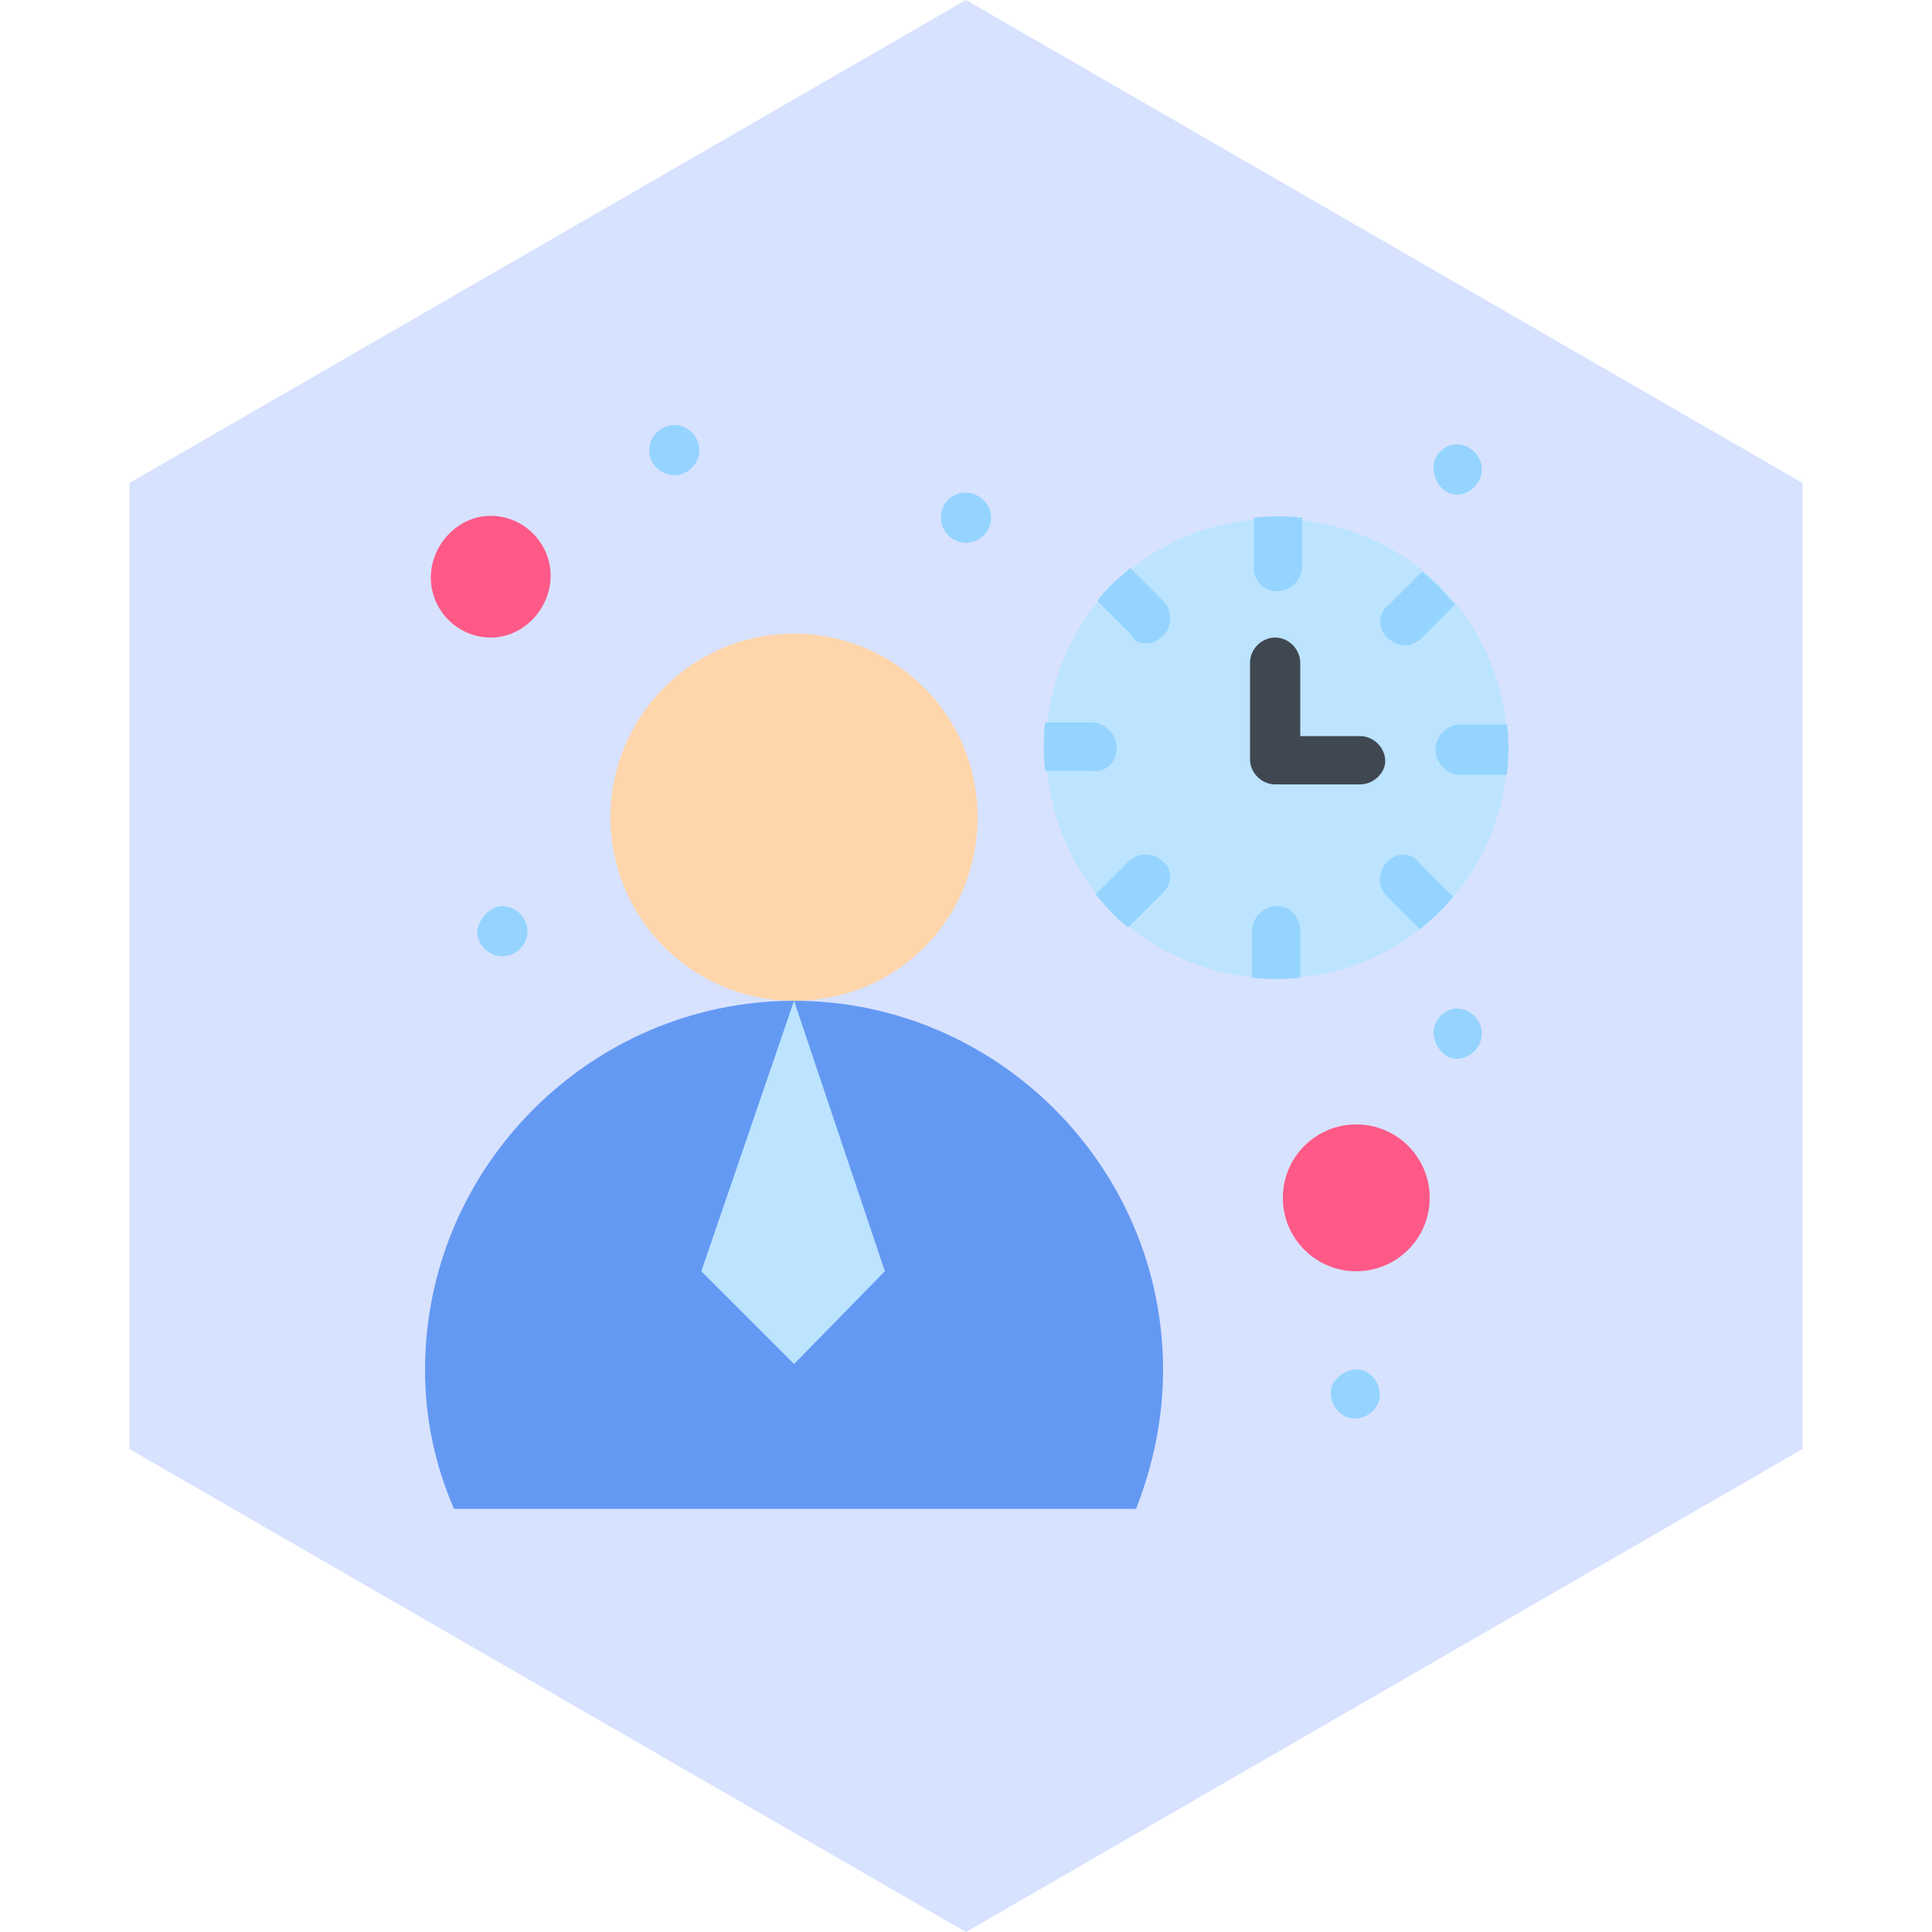 <svg width="100" height="100" viewBox="0 0 100 100" fill="none" xmlns="http://www.w3.org/2000/svg">
<g id="Group 61">
<path id="Polygon 3" d="M50 0L93.301 25V75L50 100L6.699 75V25L50 0Z" fill="#D7E2FF"/>
<g id="Group 46">
<g id="Group 41">
<path id="Vector" d="M22 70.9C22 60.4 30.6 51.8 41.1 51.8C51.6 51.8 60.2 60.4 60.2 70.9C60.2 73.4 59.7 75.8 58.8 78.1C58 78.1 24.5 78.1 23.5 78.1C22.5 75.8 22 73.4 22 70.9Z" fill="#6499F3"/>
<path id="Vector_2" d="M41.1 51.8L45.8 65.8L41.1 70.6L36.3 65.8L41.1 51.8Z" fill="#BCE4FF"/>
<path id="Vector_3" d="M41.1 32.8C46.3 32.8 50.6 37 50.6 42.3C50.6 47.6 46.4 51.8 41.1 51.8C35.9 51.8 31.6 47.6 31.6 42.3C31.6 37.1 35.8 32.8 41.1 32.8Z" fill="#FFD5AB"/>
<path id="Vector_4" d="M25.4 26.7C27.1 26.7 28.5 28.1 28.5 29.8C28.5 31.5 27.1 33 25.4 33C23.7 33 22.3 31.6 22.3 29.9C22.3 28.2 23.7 26.7 25.4 26.7Z" fill="#FF5987"/>
<path id="Vector_5" d="M70.2 58.2C72.3 58.2 74 59.9 74 62C74 64.1 72.3 65.8 70.2 65.8C68.1 65.8 66.4 64.1 66.4 62C66.4 59.9 68.1 58.2 70.2 58.2Z" fill="#FF5987"/>
<path id="Vector_6" d="M74.5 47.2C69.9 51.8 62.3 51.8 57.6 47.2C53 42.6 53 34.9 57.6 30.3C62.2 25.7 69.8 25.7 74.5 30.3C79.2 35 79.2 42.6 74.5 47.2Z" fill="#BCE4FF"/>
<path id="Vector_7" d="M75.4 23C76.1 23 76.7 23.6 76.7 24.3C76.7 25 76.1 25.6 75.4 25.6C74.7 25.6 74.2 24.9 74.2 24.2C74.2 23.5 74.8 23 75.4 23Z" fill="#94D4FF"/>
<path id="Vector_8" d="M75.4 52.2C76.1 52.2 76.7 52.8 76.7 53.5C76.7 54.2 76.1 54.8 75.4 54.8C74.7 54.8 74.2 54.1 74.2 53.4C74.2 52.8 74.8 52.2 75.4 52.2Z" fill="#94D4FF"/>
<path id="Vector_9" d="M70.7 71C71.3 71.3 71.6 72.1 71.3 72.7C71 73.3 70.2 73.6 69.6 73.3C69 73 68.7 72.2 69 71.6C69.4 71 70.1 70.7 70.7 71Z" fill="#94D4FF"/>
<path id="Vector_10" d="M50 25.5C50.7 25.5 51.3 26.1 51.3 26.8C51.3 27.5 50.7 28.1 50 28.1C49.3 28.1 48.7 27.5 48.7 26.8C48.7 26 49.3 25.5 50 25.5Z" fill="#94D4FF"/>
<path id="Vector_11" d="M34.9 22C35.6 22 36.2 22.6 36.2 23.3C36.2 24 35.6 24.6 34.9 24.6C34.2 24.6 33.6 24 33.6 23.3C33.6 22.6 34.2 22 34.9 22Z" fill="#94D4FF"/>
<path id="Vector_12" d="M26 46.9C26.7 46.9 27.3 47.5 27.3 48.2C27.3 48.9 26.7 49.5 26 49.5C25.3 49.5 24.7 48.9 24.7 48.2C24.8 47.5 25.4 46.9 26 46.9Z" fill="#94D4FF"/>
<path id="Vector_13" d="M70.4 40.6H66C65.3 40.6 64.7 40 64.7 39.3V34.3C64.7 33.6 65.3 33 66 33C66.7 33 67.3 33.6 67.3 34.3V38.1H70.4C71.1 38.1 71.7 38.7 71.7 39.4C71.7 40 71.1 40.6 70.4 40.6Z" fill="#3F4751"/>
<path id="Vector_14" d="M66.1 30.6C66.8 30.6 67.4 30 67.4 29.3V26.8C66.6 26.7 65.7 26.7 64.9 26.8V29.2C64.8 30 65.4 30.6 66.1 30.6Z" fill="#94D4FF"/>
<path id="Vector_15" d="M66.1 46.9C65.4 46.9 64.8 47.5 64.8 48.2V50.6C65.6 50.7 66.5 50.7 67.3 50.6V48.2C67.3 47.5 66.8 46.9 66.1 46.9Z" fill="#94D4FF"/>
<path id="Vector_16" d="M71.8 33C72 33.2 72.4 33.4 72.7 33.4C73 33.4 73.3 33.3 73.6 33L75.3 31.3C75 31 74.8 30.7 74.5 30.4C74.2 30.1 73.9 29.8 73.6 29.6L71.9 31.3C71.3 31.7 71.3 32.5 71.8 33Z" fill="#94D4FF"/>
<path id="Vector_17" d="M60.2 44.6C59.7 44.1 58.9 44.1 58.4 44.6L56.7 46.3C57 46.6 57.2 46.9 57.5 47.2C57.8 47.5 58.1 47.8 58.4 48L60.1 46.3C60.7 45.8 60.7 45 60.2 44.6Z" fill="#94D4FF"/>
<path id="Vector_18" d="M78 37.5H75.6C74.9 37.5 74.3 38.1 74.3 38.8C74.3 39.5 74.9 40.1 75.6 40.1H78C78.1 39.1 78.1 38.3 78 37.5Z" fill="#94D4FF"/>
<path id="Vector_19" d="M57.8 38.7C57.8 38 57.2 37.4 56.5 37.4H54.1C54 38.2 54 39.1 54.1 39.9H56.5C57.3 40 57.8 39.4 57.8 38.7Z" fill="#94D4FF"/>
<path id="Vector_20" d="M71.8 44.6C71.3 45.1 71.3 45.9 71.8 46.4L73.5 48.1C73.8 47.8 74.1 47.6 74.4 47.3C74.7 47 75 46.7 75.2 46.4L73.5 44.7C73.1 44.1 72.3 44.1 71.8 44.6Z" fill="#94D4FF"/>
<path id="Vector_21" d="M59.3 33.3C59.6 33.3 59.9 33.2 60.2 32.9C60.7 32.4 60.7 31.6 60.2 31.1L58.5 29.4C58.2 29.7 57.9 29.9 57.6 30.2C57.3 30.5 57 30.8 56.8 31.1L58.5 32.8C58.7 33.2 59 33.3 59.3 33.3Z" fill="#94D4FF"/>
</g>
</g>
</g>
</svg>
